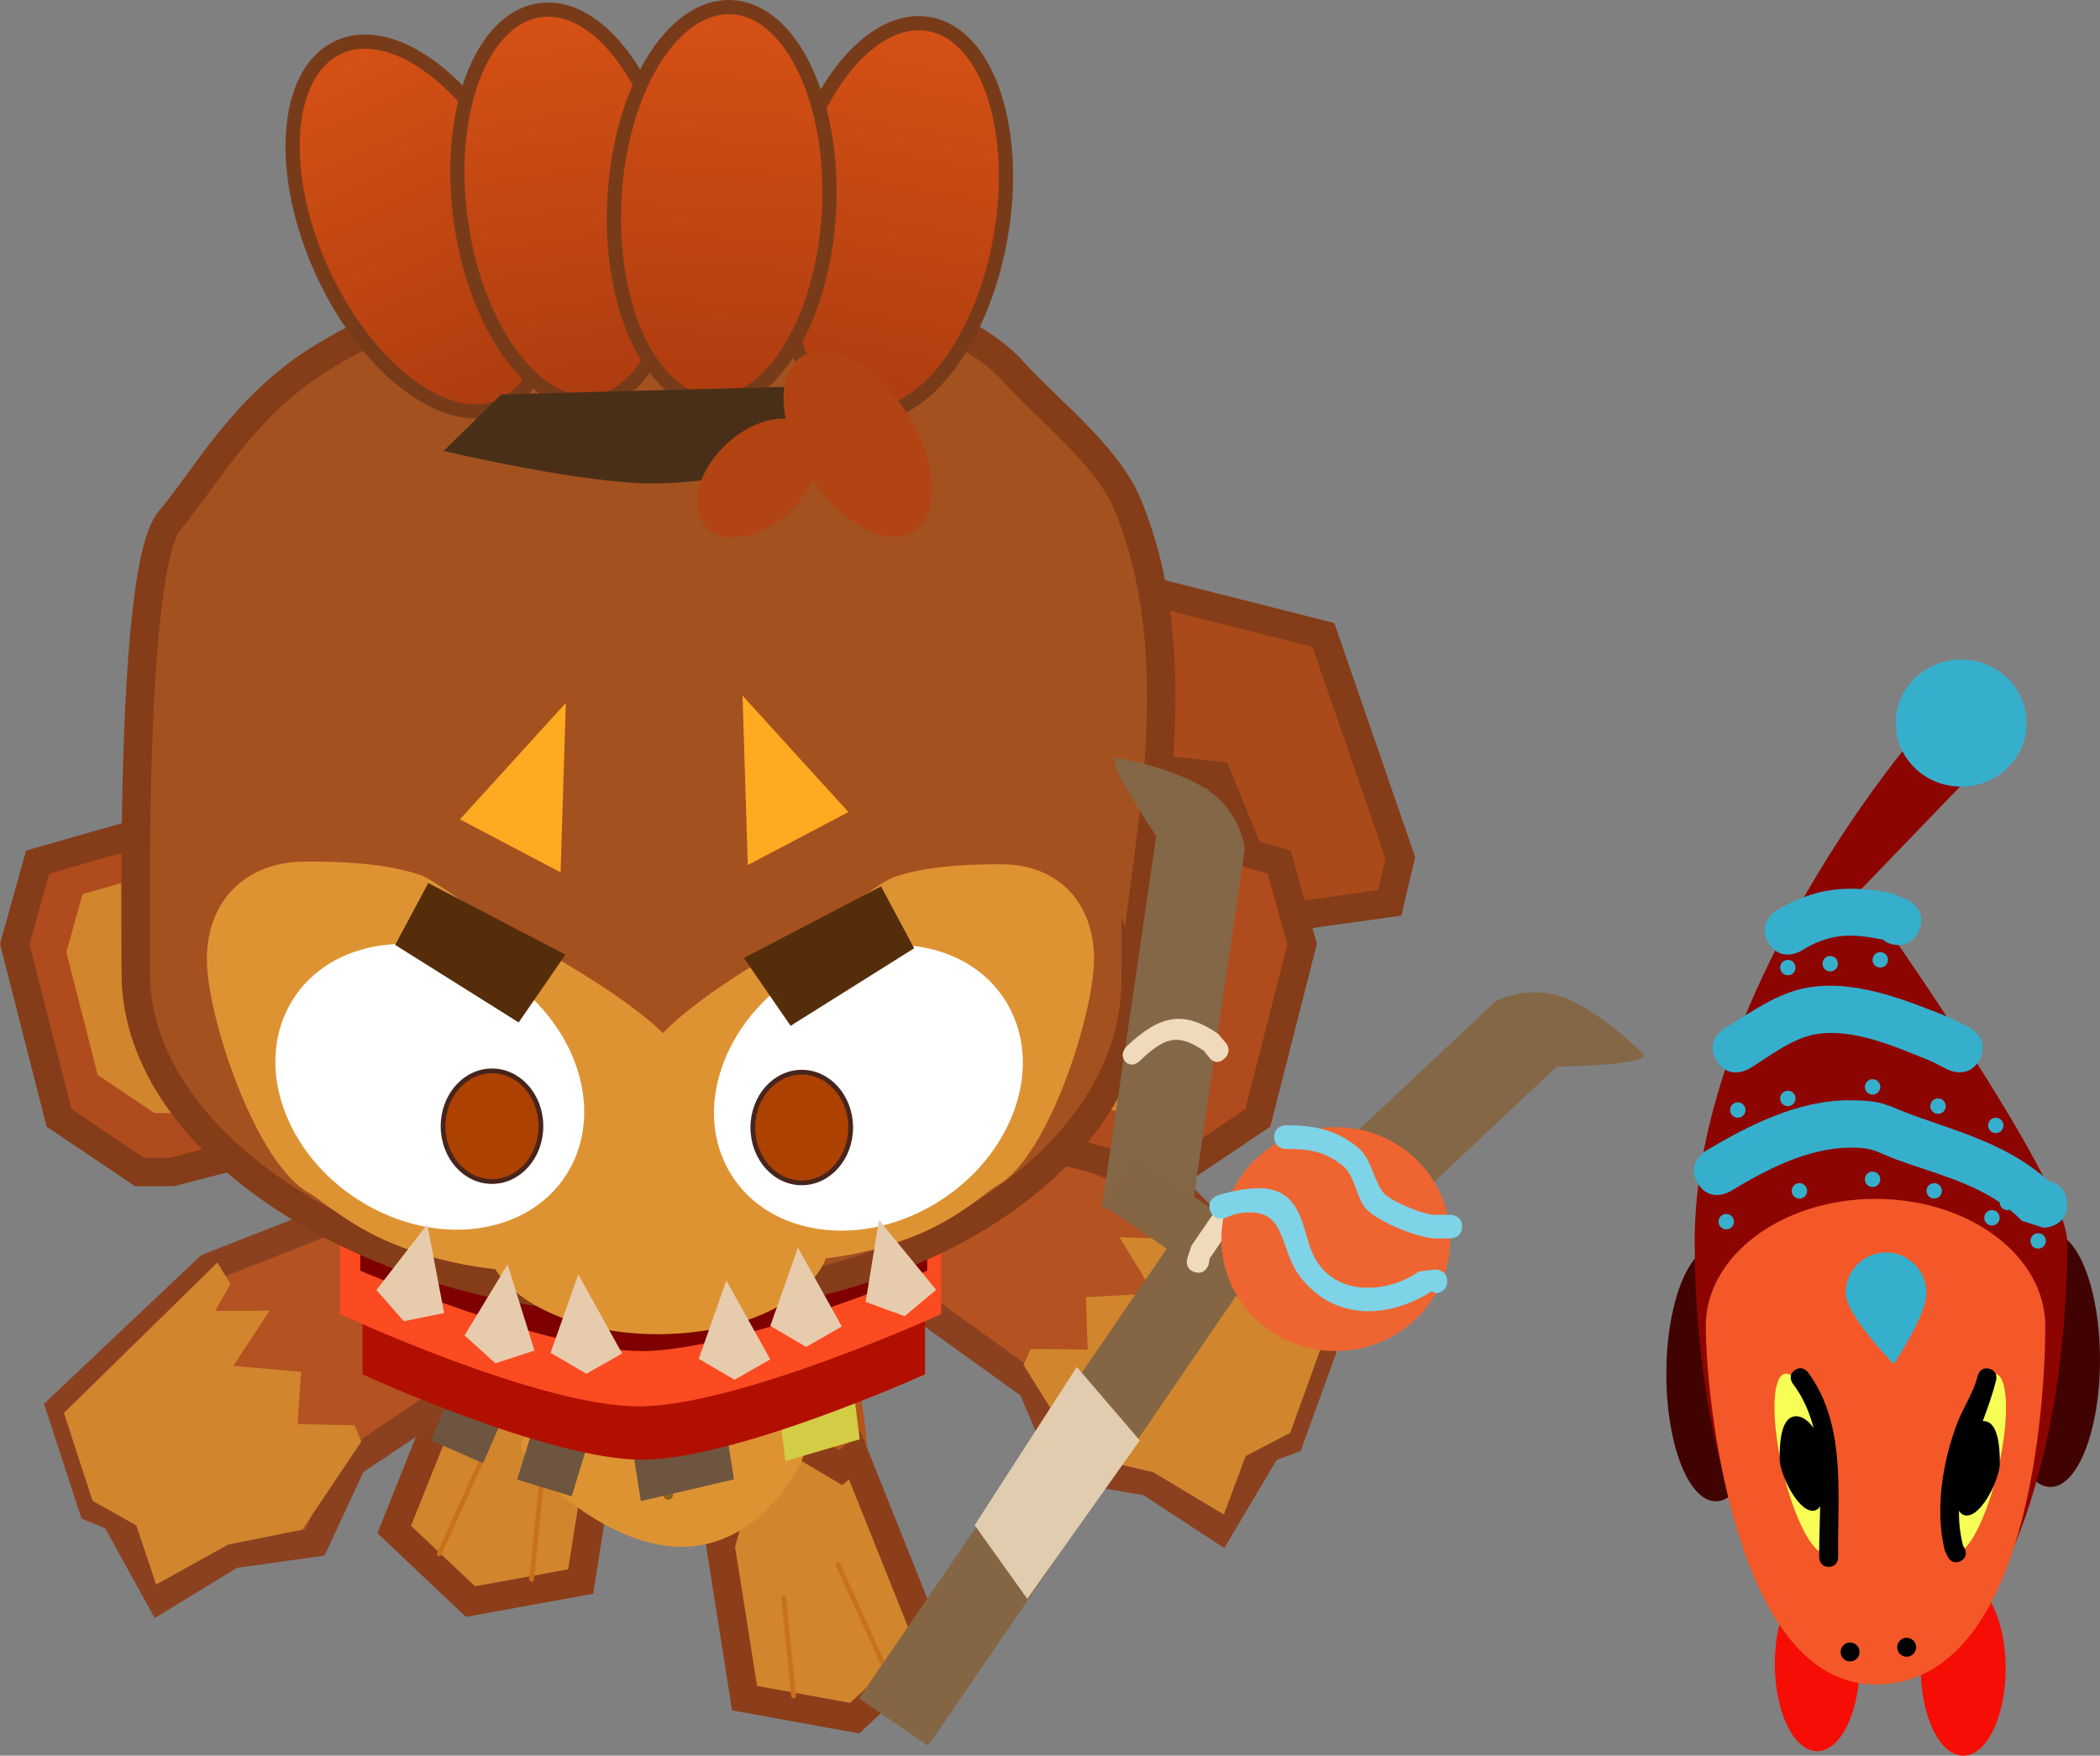 <svg viewBox="0,0,221.295,185.057" height="185.057" width="221.295" xmlns:xlink="http://www.w3.org/1999/xlink" xmlns="http://www.w3.org/2000/svg" version="1.1"><rect x="0" y="0" width="221.295" height="185.057" fill="#808080" stroke="none"/><defs><linearGradient id="color-1" gradientUnits="userSpaceOnUse" y2="130.691" x2="206.456" y1="93.045" x1="188.918"><stop stop-color="#d65115" offset="0"></stop><stop stop-color="#ad3c10" offset="1"></stop></linearGradient><linearGradient id="color-2" gradientUnits="userSpaceOnUse" y2="131.581" x2="243.943" y1="90.549" x1="251.386"><stop stop-color="#d65115" offset="0"></stop><stop stop-color="#ad3c10" offset="1"></stop></linearGradient><linearGradient id="color-3" gradientUnits="userSpaceOnUse" y2="130.375" x2="216.128" y1="89.08" x1="210.222"><stop stop-color="#d65115" offset="0"></stop><stop stop-color="#ad3c10" offset="1"></stop></linearGradient><linearGradient id="color-4" gradientUnits="userSpaceOnUse" y2="130.433" x2="228.348" y1="88.754" x1="230.539"><stop stop-color="#d65115" offset="0"></stop><stop stop-color="#ad3c10" offset="1"></stop></linearGradient></defs><g transform="translate(-153.393,-87.995)"><g style="mix-blend-mode: normal" stroke-dashoffset="0" stroke-dasharray="" stroke-miterlimit="10" stroke-linejoin="miter" fill-rule="nonzero" data-paper-data="{&quot;isPaintingLayer&quot;:true}"><path stroke-linecap="butt" stroke-width="0" stroke="none" fill="#b4531b" d="M203.572,237.844l2.546,-10.401h36.758c0,0 1.867,10.932 1.867,12.908c0,0.398 -6.281,7.338 -6.281,7.338c0,0 -20.887,0.904 -27.543,-0.447c-2.869,-0.582 -7.348,-9.398 -7.348,-9.398z"></path><path stroke-linecap="round" stroke-width="3" stroke="#8b3e19" fill="#d1852d" data-paper-data="{&quot;index&quot;:null}" d="M217.117,238.643l-2.535,16.055l-11.619,2.113l-8.028,-7.605l8.028,-20.069l1.479,1.268l10.864,-0.336z"></path><path stroke-linecap="round" stroke-width="0.5" stroke="#c8711b" fill="none" data-paper-data="{&quot;index&quot;:null}" d="M209.412,254.463l1.056,-10.351"></path><path stroke-linecap="round" stroke-width="0.5" stroke="#c8711b" fill="none" data-paper-data="{&quot;index&quot;:null}" d="M204.743,240.598l-5.07,11.196"></path><path stroke-linecap="round" stroke-width="3" stroke="#8b3e19" fill="#d1852d" d="M233.167,237.438l8.827,5.258l1.479,-1.268l8.028,20.069l-8.028,7.605l-11.619,-2.113l-2.535,-16.055z"></path><path stroke-linecap="butt" stroke-width="0" stroke="none" fill="#de9333" d="M238.325,240.267c0,2.1 -4.814,10.774 -13.098,10.774c-8.284,0 -16.9,-8.674 -16.9,-10.774c0,-2.1 6.715,-3.803 14.999,-3.803c8.284,0 14.999,1.702 14.999,3.803z"></path><path stroke-linecap="round" stroke-width="0.5" stroke="#c8711b" fill="none" d="M235.968,256.404l1.056,10.351"></path><path stroke-linecap="round" stroke-width="0.5" stroke="#c8711b" fill="none" d="M241.693,252.891l5.07,11.196"></path><path stroke-linecap="butt" stroke-width="0.5" stroke="none" fill="#8b631d" d="M223.315,245.576c0,-0.276 0.224,-0.5 0.5,-0.5c0.276,0 0.5,0.224 0.5,0.5c0,0.276 -0.224,0.5 -0.5,0.5c-0.276,0 -0.5,-0.224 -0.5,-0.5z"></path><path stroke-linecap="round" stroke-width="3" stroke="#8b4120" fill="#b45222" d="M247.851,211.478l11.781,-5.291l18.255,7.852l15.174,15.313l-3.78,10.426l-2.376,0.885l-4.988,8.396l-7.457,-4.887l-8.675,-1.502l-3.641,-8.563l-16.319,-11.73z"></path><path stroke-linecap="round" stroke-width="0.5" stroke="#d1852d" fill="#d1852d" d="M261.525,231.841l0.644,-1.409l6.102,0.064l-0.193,-5.539l7.334,-0.395l-3.603,-5.905l5.692,0.217l-1.634,-3.132l1.183,-1.844l15.325,16.033l-3.224,8.916l-4.698,2.452l-2.218,5.97l-7.222,-4.323l-7.688,-1.811z"></path><path stroke-linecap="round" stroke-width="3" stroke="#8b4120" fill="#b45222" data-paper-data="{&quot;index&quot;:null}" d="M207.187,230.958l-16.691,11.193l-3.917,8.44l-8.72,1.219l-7.612,4.642l-4.712,-8.554l-2.345,-0.962l-3.44,-10.543l15.663,-14.811l18.501,-7.255l11.602,5.671z"></path><path stroke-linecap="round" stroke-width="0.5" stroke="#d1852d" fill="#d1852d" data-paper-data="{&quot;index&quot;:null}" d="M185.088,249.007l-7.743,1.56l-7.358,4.086l-2.023,-6.039l-4.615,-2.603l-2.933,-9.016l15.838,-15.526l1.123,1.881l-1.735,3.077l5.696,-0.032l-3.793,5.785l7.318,0.633l-0.373,5.53l6.101,0.134l0.598,1.429z"></path><g stroke-linecap="butt" stroke-width="0" stroke="none"><path fill="#d3cc45" d="M236.161,241.997l-0.787,-6.189l7.83,-2.292l0.787,6.189z"></path><path fill="#6e553f" d="M207.893,243.952l1.841,-6.002l5.741,1.761l-1.841,6.002z"></path><path fill="#6e553f" d="M220.928,246.218l-0.986,-6.189l9.814,-2.292l0.986,6.189z"></path><path fill="#6e553f" d="M198.796,239.812l2.511,-5.754l5.504,2.402l-2.511,5.754z"></path><path fill="#b11000" d="M191.584,232.857v-12.35h59.29v12.35c0,0 -19.94,9.001 -29.857,9.001c-9.846,0 -29.433,-9.001 -29.433,-9.001z"></path><path fill="#fc4a21" d="M189.208,226.503v-13.352h63.364v13.352c0,0 -21.31,9.731 -31.908,9.731c-10.523,0 -31.456,-9.731 -31.456,-9.731z"></path><path fill="#7e0100" d="M191.358,221.938v-11.615h59.743v11.615c0,0 -20.092,8.465 -30.085,8.465c-9.921,0 -29.658,-8.465 -29.658,-8.465z"></path></g><path stroke-linecap="round" stroke-width="3" stroke="#853c18" fill="#aa4a1a" d="M268.804,169.182l0.839,-20.132l23.208,5.872l8.109,23.487l-1.118,4.753l-12.023,1.678l-6.151,-15.099l-5.592,-0.559z"></path><path stroke-linecap="round" stroke-width="3" stroke="#853c18" fill="#b04b1d" d="M171.191,174.711l9.678,34.392l-9.332,2.42h-3.456l-8.468,-5.703l-4.666,-18.319l2.42,-8.641l9.678,-2.765z"></path><path stroke-linecap="round" stroke-width="3" stroke="#853c18" fill="#b04b1d" data-paper-data="{&quot;index&quot;:null}" d="M278.513,176.094l9.678,2.765l2.42,8.641l-4.666,18.319l-8.468,5.703h-3.456l-9.332,-2.42l9.678,-34.392z"></path><path stroke-linecap="round" stroke-width="0" stroke="none" fill="#d1852d" data-paper-data="{&quot;index&quot;:null}" d="M273.88,180.009l6.838,1.954l1.71,6.106l-3.297,12.944l-5.983,4.03h-2.442l-6.594,-1.71l6.838,-24.3z"></path><path stroke-linecap="round" stroke-width="0" stroke="none" fill="#d1852d" d="M171.863,179.311l6.838,24.3l-6.594,1.71h-2.442l-5.983,-4.03l-3.297,-12.944l1.71,-6.106l6.838,-1.954z"></path><path stroke-linecap="butt" stroke-width="3" stroke="#853c18" fill="#a45120" d="M273.081,191.159c0,18.771 -22.803,33.988 -50.933,33.988c-28.129,0 -54.445,-15.793 -54.445,-34.564c0,-6.035 -0.57,-42.811 3.563,-47.723c3.84,-4.564 7.646,-11.813 15.61,-16.888c10.128,-6.454 25.173,-10.278 35.858,-10.278c8.573,0 30.354,3.537 37.367,11.39c3.585,4.014 9.889,8.806 12.064,13.973c7.528,17.889 0.917,39.976 0.917,50.103z"></path><path stroke-linecap="butt" stroke-width="0.5" stroke="none" fill="#a45120" d="M241.35,120.892c0.071,0.212 0.001,0.681 -0.171,1.241c0.296,1.484 -0.39,3.467 -1.284,4.742c-0.16,0.339 -0.406,0.629 -0.71,0.843c-0.365,0.335 -0.808,0.579 -1.243,0.393c-0.775,0 -1.455,-0.408 -1.836,-1.022l-1.36,1.632l-0.052,-0.044l-0.08,0.188c-6.712,5.419 -15.732,1.608 -21.834,-2.968c0,0 -1.328,-0.996 -0.783,-2.406l-1.585,-0.903c0,0 -1.876,-1.072 -0.804,-2.947c0.254,-0.444 0.552,-0.723 0.861,-0.89c0.104,-0.119 0.219,-0.242 0.346,-0.369c1.701,-1.701 5.561,1.735 7.061,2.415c5.74,2.604 11.86,2.571 17.945,1.05l0.059,-0.039c0.281,-0.1 0.635,-0.378 1.003,-0.678c1.175,-2.168 3.185,-4.085 4.467,-0.238z"></path><path stroke-linecap="butt" stroke-width="0" stroke="none" fill="#de9333" d="M225.505,200.477c0,3.121 -1.4,18.376 -11.064,20.872c-5.297,1.368 -13.392,0.352 -19.827,-2.342c-2.093,-0.876 -3.843,-1.925 -5.231,-2.862c-1.647,-1.111 -2.786,-2.066 -3.39,-2.39c-5.629,-3.019 -10.801,-18.597 -10.801,-24.645c0,-6.048 3.954,-10.298 10.392,-10.298c1.641,0 7.804,-0.086 12.151,1.427c1.365,0.475 5.874,3.952 7.341,4.541c3.219,1.291 0.982,0.874 4.081,2.58c8.633,4.751 16.348,10.158 16.348,13.118z"></path><path stroke-linecap="butt" stroke-width="0" stroke="none" fill="#de9333" d="M240.863,218.4c0,5.647 -8.124,10.225 -18.146,10.225c-10.022,0 -18.146,-4.578 -18.146,-10.225c0,-5.647 7.836,-18.722 17.858,-18.722c10.022,0 18.434,13.075 18.434,18.722z"></path><path stroke-linecap="butt" stroke-width="0" stroke="none" fill="#de9333" data-paper-data="{&quot;index&quot;:null}" d="M236.789,187.368c2.91,-1.65 0.81,-1.247 3.832,-2.496c1.377,-0.569 5.611,-3.934 6.892,-4.394c4.081,-1.464 9.867,-1.38 11.408,-1.38c6.045,0 9.757,4.112 9.757,9.964c0,5.852 -4.856,20.925 -10.141,23.847c-0.567,0.314 -1.637,1.237 -3.183,2.312c-1.304,0.907 -2.946,1.922 -4.912,2.769c-6.042,2.606 -13.642,3.589 -18.615,2.266c-9.073,-2.414 -10.387,-17.175 -10.387,-20.195c0,-2.864 7.243,-8.096 15.348,-12.693z"></path><path stroke-linecap="butt" stroke-width="0" stroke="#954116" fill="#ffffff" d="M213.85,210.391c-3.255,7.101 -12.683,9.348 -21.058,5.019c-8.376,-4.329 -12.527,-13.595 -9.273,-20.696c3.255,-7.101 12.683,-9.348 21.058,-5.019c8.376,4.329 12.527,13.595 9.273,20.696z"></path><path stroke-linecap="butt" stroke-width="0.5" stroke="#46251d" fill="#ad4100" d="M210.395,206.703c0,3.221 -2.309,5.832 -5.156,5.832c-2.848,0 -5.156,-2.611 -5.156,-5.832c0,-3.221 2.309,-5.832 5.156,-5.832c2.848,0 5.156,2.611 5.156,5.832z"></path><path stroke-linecap="round" stroke-width="0.5" stroke="#562d0a" fill="#562d0a" d="M198.627,181.404l13.984,7.304l-4.629,6.72l-12.618,-7.922z"></path><path stroke-linecap="butt" stroke-width="0" stroke="#954116" fill="#ffffff" data-paper-data="{&quot;index&quot;:null}" d="M239.012,189.795c8.376,-4.329 17.804,-2.082 21.058,5.019c3.255,7.101 -0.897,16.366 -9.273,20.696c-8.376,4.329 -17.804,2.082 -21.058,-5.019c-3.255,-7.101 0.897,-16.366 9.273,-20.696z"></path><path stroke-linecap="round" stroke-width="0.5" stroke="#562d0a" fill="#562d0a" data-paper-data="{&quot;index&quot;:null}" d="M249.393,187.861l-12.618,7.922l-4.629,-6.72l13.984,-7.304z"></path><path stroke-linecap="butt" stroke-width="1.5" stroke="#783b1a" fill="url(#color-1)" d="M207.9,106.841c4.843,10.395 4.197,21.073 -1.443,23.85c-5.64,2.776 -14.138,-3.4 -18.981,-13.796c-4.843,-10.395 -4.197,-21.073 1.443,-23.85c5.64,-2.776 14.138,3.4 18.981,13.796z"></path><path stroke-linecap="butt" stroke-width="1.5" stroke="#783b1a" fill="url(#color-2)" d="M258.795,113.199c-2.055,11.331 -8.705,19.561 -14.853,18.383c-6.148,-1.178 -9.465,-11.319 -7.41,-22.649c2.055,-11.331 8.705,-19.561 14.853,-18.383c6.148,1.178 9.465,11.319 7.41,22.649z"></path><path stroke-linecap="butt" stroke-width="1.5" stroke="#783b1a" fill="url(#color-3)" d="M224.377,108.035c1.631,11.403 -2.063,21.406 -8.25,22.34c-6.187,0.935 -12.525,-7.552 -14.155,-18.955c-1.631,-11.403 2.063,-21.406 8.25,-22.34c6.187,-0.935 12.525,7.552 14.155,18.955z"></path><path stroke-linecap="butt" stroke-width="1.5" stroke="#783b1a" fill="url(#color-4)" d="M240.75,110.222c-0.605,11.509 -6.157,20.558 -12.402,20.211c-6.244,-0.347 -10.816,-9.958 -10.211,-21.467c0.605,-11.509 6.157,-20.558 12.402,-20.211c6.244,0.347 10.816,9.958 10.211,21.467z"></path><path stroke-linecap="butt" stroke-width="0" stroke="none" fill="#4a2f18" d="M200.141,135.526l6.086,-5.963l32.81,-0.869l7.39,6.833c0,0 -16.393,3.429 -24.289,3.429c-7.514,0 -21.997,-3.429 -21.997,-3.429z"></path><path stroke-linecap="butt" stroke-width="0" stroke="#783b1a" fill="#b14412" d="M238.665,138.066c-3.266,-5.069 -3.622,-10.655 -0.795,-12.476c2.827,-1.821 7.766,0.811 11.032,5.88c3.266,5.069 3.622,10.655 0.795,12.476c-2.827,1.821 -7.766,-0.811 -11.032,-5.88z"></path><path stroke-linecap="butt" stroke-width="0" stroke="#783b1a" fill="#b14412" d="M228.155,136.929c2.159,-3.361 6.19,-5.435 9.003,-4.633c2.813,0.802 3.343,4.177 1.184,7.538c-2.159,3.361 -6.19,5.435 -9.003,4.633c-2.813,-0.802 -3.343,-4.177 -1.184,-7.538z"></path><g stroke-linecap="butt" stroke="none"><path stroke-width="NaN" fill="#846644" d="M243.907,267.014l35.393,-51.722l7.294,4.991l-35.393,51.722z"></path><path stroke-width="0" fill="#846746" d="M269.503,215.318c0,0 4.356,-29.803 5.197,-35.553c0.269,-1.842 0.533,-3.648 0.533,-3.648c0,0 -5.744,-8.471 -4.08,-8.228c0.702,0.103 6.709,1.262 9.891,3.638c3.173,2.369 3.522,5.955 3.522,5.955l-5.73,39.201z"></path><path stroke-width="0" fill="#846746" data-paper-data="{&quot;index&quot;:null}" d="M282.11,220.691l28.863,-27.137c0,0 3.14,-1.766 6.899,-0.52c3.769,1.249 8.158,5.511 8.645,6.028c1.152,1.225 -9.082,1.365 -9.082,1.365c0,0 -1.33,1.25 -2.686,2.525c-4.234,3.981 -26.177,24.612 -26.177,24.612z"></path><path stroke-width="0" fill="#846644" d="M269.597,214.993l3.454,-5.048l18.028,12.336l-3.454,5.048z"></path><path stroke-width="0.5" fill="#efdbbb" d="M300.751,216.189c-1.165,0.129 -1.293,-1.036 -1.293,-1.036l-0.081,-0.991c0.096,-0.88 0.427,-1.734 0.436,-2.62c0.005,-0.512 -3.668,-1.505 -4.001,-1.629c0,0 -1.099,-0.406 -0.693,-1.505c0.406,-1.099 1.505,-0.693 1.505,-0.693c1.746,0.645 4.946,1.105 5.468,3.278c0.268,1.116 -0.261,2.281 -0.385,3.423l0.081,0.479c0,0 0.129,1.165 -1.036,1.293z"></path><path stroke-width="0.5" fill="#efdbbb" d="M282.423,199.575c-0.847,0.798 -1.508,0.001 -1.508,0.001l-0.682,-0.836c-2.834,-1.918 -4.157,-1.348 -6.771,1.114c0,0 -0.847,0.798 -1.508,0.001c-0.661,-0.797 0.187,-1.594 0.187,-1.594c3.478,-3.275 5.961,-3.817 9.614,-1.299l0.856,1.018c0,0 0.661,0.797 -0.187,1.594z"></path><path stroke-width="0.5" fill="#efdbbb" d="M279.306,222.088c-1.127,-0.322 -0.805,-1.449 -0.805,-1.449l0.447,-1.345c0.747,-1.092 1.494,-2.183 2.241,-3.275c0,0 0.662,-0.967 1.629,-0.305c0.967,0.662 0.305,1.629 0.305,1.629c-0.747,1.092 -1.494,2.183 -2.241,3.275l-0.128,0.666c0,0 -0.322,1.127 -1.449,0.805z"></path></g><path stroke-linecap="butt" stroke-width="0.5" stroke="#46251d" fill="#ad4100" d="M243.037,206.841c0,3.221 -2.309,5.832 -5.156,5.832c-2.848,0 -5.156,-2.611 -5.156,-5.832c0,-3.221 2.309,-5.832 5.156,-5.832c2.848,0 5.156,2.611 5.156,5.832z"></path><path stroke-linecap="butt" stroke-width="0" stroke="none" fill="#ef6531" d="M306.219,218.599c0,6.516 -5.4,11.798 -12.06,11.798c-6.661,0 -12.06,-5.282 -12.06,-11.798c0,-6.516 5.4,-11.798 12.06,-11.798c6.661,0 12.06,5.282 12.06,11.798z"></path><path stroke-linecap="butt" stroke-width="0.5" stroke="none" fill="#7ed3e7" d="M305.896,223.056c0,1.25 -1.25,1.25 -1.25,1.25l-0.355,-0.21c-4.358,2.758 -9.954,3.275 -13.72,-1.296c-2.604,-3.16 -1.32,-7.8 -6.699,-6.9c-0.479,0.08 -0.919,0.318 -1.378,0.476c0,0 -1.186,0.395 -1.581,-0.791c-0.395,-1.186 0.791,-1.581 0.791,-1.581c1.702,-0.551 4.353,-1.113 6.117,-0.493c2.766,0.971 2.912,4.252 3.811,6.417c2.021,4.869 7.947,4.477 11.273,2.087l1.742,-0.21c0,0 1.25,0 1.25,1.25z"></path><path stroke-linecap="butt" stroke-width="0.5" stroke="none" fill="#7ed3e7" d="M307.469,217.288c0,1.25 -1.25,1.25 -1.25,1.25h-1.573c-1.857,-0.086 -5.821,-1.654 -7.237,-3.053c-1.073,-1.061 -1.183,-3.521 -2.505,-4.601c-1.928,-1.576 -3.662,-1.785 -5.989,-1.785c0,0 -1.25,0 -1.25,-1.25c0,-1.25 1.25,-1.25 1.25,-1.25c2.885,0 5.314,0.44 7.644,2.41c1.409,1.192 1.648,3.725 2.739,4.837c0.815,0.831 4.328,2.28 5.348,2.191h1.573c0,0 1.25,0 1.25,1.25z"></path><path stroke-linecap="round" stroke-width="0.5" stroke="#e1ccb0" fill="#e1ccb0" d="M266.892,232.495l6.292,7.341l-11.536,16.255l-5.244,-7.341z"></path><path stroke-linecap="round" stroke-width="0.5" stroke="#ffaa21" fill="#ffaa21" d="M212.751,162.754l-0.524,16.78l-9.963,-5.244z"></path><path stroke-linecap="round" stroke-width="0.5" stroke="#ffaa21" fill="#ffaa21" data-paper-data="{&quot;index&quot;:null}" d="M242.396,173.522l-9.963,5.244l-0.524,-16.78z"></path><path stroke-linecap="round" stroke-width="0.5" stroke="#e7cbad" fill="#e7cbad" d="M198.274,217.642l1.63,8.559l-3.86,0.781l-2.661,-3.023z"></path><path stroke-linecap="round" stroke-width="0.5" stroke="#e7cbad" fill="#e7cbad" d="M206.806,221.875l2.597,8.317l-3.746,1.217l-2.989,-2.699z"></path><path stroke-linecap="round" stroke-width="0.5" stroke="#e7cbad" fill="#e7cbad" d="M214.383,222.941l4.229,7.618l-3.421,1.951l-3.474,-2.037z"></path><path stroke-linecap="round" stroke-width="0.5" stroke="#e7cbad" fill="#e7cbad" d="M237.529,220.108l4.238,7.613l-3.419,1.955l-3.476,-2.033z"></path><path stroke-linecap="round" stroke-width="0.5" stroke="#e7cbad" fill="#e7cbad" d="M246.181,217.171l5.513,6.747l-3.021,2.527l-3.78,-1.389z"></path><path stroke-linecap="round" stroke-width="0.5" stroke="#e7cbad" fill="#e7cbad" d="M229.987,223.573l4.238,7.613l-3.419,1.955l-3.476,-2.033z"></path><path stroke-linecap="butt" stroke-width="0" stroke="none" fill="#410301" d="M339.425,232.821c0,7.41 -2.336,13.417 -5.218,13.417c-2.882,0 -5.218,-6.007 -5.218,-13.417c0,-7.41 2.336,-13.417 5.218,-13.417c2.882,0 5.218,6.007 5.218,13.417z"></path><path stroke-linecap="butt" stroke-width="0" stroke="none" fill="#410301" d="M374.687,231.311c0,7.41 -2.336,13.417 -5.218,13.417c-2.882,0 -5.218,-6.007 -5.218,-13.417c0,-7.41 2.336,-13.417 5.218,-13.417c2.882,0 5.218,6.007 5.218,13.417z"></path><path stroke-linecap="butt" stroke-width="0" stroke="none" fill="#f60d05" d="M349.363,263.381c0,5.077 -2.002,9.193 -4.472,9.193c-2.47,0 -4.472,-4.116 -4.472,-9.193c0,-5.077 2.002,-9.193 4.472,-9.193c2.47,0 4.472,4.116 4.472,9.193z"></path><path stroke-linecap="butt" stroke-width="0" stroke="none" fill="#f60d05" d="M364.749,263.859c0,5.077 -2.002,9.193 -4.472,9.193c-2.47,0 -4.472,-4.116 -4.472,-9.193c0,-5.077 2.002,-9.193 4.472,-9.193c2.47,0 4.472,4.116 4.472,9.193z"></path><path stroke-linecap="butt" stroke-width="0" stroke="none" fill="#8d0501" d="M331.974,218.852c0,-25.386 22.113,-51.928 22.113,-51.928l11.664,-2.047l-16.325,16.941c0,0 21.805,30.511 21.805,37.034c0,25.386 -8.788,45.965 -19.628,45.965c-10.84,0 -19.628,-20.579 -19.628,-45.965z"></path><path stroke-linecap="butt" stroke-width="0" stroke="none" fill="#f45828" d="M368.923,227.78c0,7.41 -1.508,37.766 -17.889,37.766c-14.89,0 -17.889,-30.356 -17.889,-37.766c0,-7.41 8.009,-13.417 17.889,-13.417c9.88,0 17.889,6.007 17.889,13.417z"></path><path stroke-linecap="butt" stroke-width="0.5" stroke="none" fill="#36afcd" d="M364.113,214.735c0,-0.004 0,-0.007 0,-0.011c-3.177,-2.155 -6.895,-3.078 -10.657,-4.427c-2.272,-0.815 -2.492,-1.36 -5.105,-1.339c-4.507,0.037 -8.882,2.35 -12.631,4.614c0,0 -2.139,1.283 -3.422,-0.856c-1.283,-2.139 0.856,-3.422 0.856,-3.422c4.534,-2.705 9.762,-5.358 15.197,-5.325c3.733,0.023 3.769,0.557 6.821,1.643c5.232,1.862 10.014,3.176 14.125,6.879v0c0.736,0.166 1.923,0.7 1.923,2.42c0,2.494 -2.494,2.494 -2.494,2.494l-2.261,-0.731c-0.417,-0.423 -0.847,-0.811 -1.291,-1.168c-0.078,0.025 -0.162,0.039 -0.248,0.039c-0.448,0 -0.812,-0.363 -0.812,-0.812z"></path><path stroke-linecap="butt" stroke-width="0.5" stroke="none" fill="#36afcd" d="M362.011,199.629c-1.115,2.231 -3.346,1.115 -3.346,1.115l-1.799,-0.909c-3.591,-1.436 -8.092,-3.501 -12.091,-2.835c-2.571,0.428 -4.899,2.351 -7.067,3.652c0,0 -2.139,1.283 -3.422,-0.856c-1.283,-2.139 0.856,-3.422 0.856,-3.422c2.807,-1.684 5.509,-3.744 8.834,-4.299c4.957,-0.827 10.266,1.337 14.743,3.128l2.177,1.079c0,0 2.231,1.115 1.115,3.346z"></path><path stroke-linecap="butt" stroke-width="0.5" stroke="none" fill="#36afcd" d="M355.551,186.212c-1.115,2.231 -3.346,1.115 -3.346,1.115l-0.368,-0.282c-3.453,-0.71 -5.661,-0.678 -8.663,1.184c0,0 -2.139,1.283 -3.422,-0.856c-1.283,-2.139 0.856,-3.422 0.856,-3.422c4.156,-2.431 7.497,-2.719 12.208,-1.798l1.62,0.712c0,0 2.231,1.115 1.115,3.346z"></path><path stroke-linecap="butt" stroke-width="0" stroke="none" fill="#f7ff57" d="M346.058,241.685c1.199,5.216 1.087,9.693 -0.251,10c-1.337,0.307 -3.393,-3.671 -4.592,-8.887c-1.199,-5.216 -1.087,-9.693 0.251,-10c1.337,-0.307 3.393,3.671 4.592,8.887z"></path><path stroke-linecap="butt" stroke-width="0" stroke="none" fill="#f7ff57" data-paper-data="{&quot;index&quot;:null}" d="M363.704,232.816c1.337,0.307 1.449,4.785 0.25,10c-1.199,5.216 -3.255,9.194 -4.592,8.887c-1.337,-0.307 -1.449,-4.785 -0.251,-10c1.199,-5.216 3.255,-9.194 4.592,-8.887z"></path><path stroke-linecap="butt" stroke-width="0.5" stroke="none" fill="#000000" d="M347.353,262.12c0,-0.551 0.447,-0.998 0.998,-0.998c0.551,0 0.998,0.447 0.998,0.998c0,0.551 -0.447,0.998 -0.998,0.998c-0.551,0 -0.998,-0.447 -0.998,-0.998z"></path><path stroke-linecap="butt" stroke-width="0.5" stroke="none" fill="#000000" d="M353.316,261.623c0,-0.551 0.447,-0.998 0.998,-0.998c0.551,0 0.998,0.447 0.998,0.998c0,0.551 -0.447,0.998 -0.998,0.998c-0.551,0 -0.998,-0.447 -0.998,-0.998z"></path><path stroke-linecap="butt" stroke-width="0" stroke="none" fill="#000000" d="M345.656,241.756c0,1.512 0.405,5.477 -1.245,5.477c-1.65,0 -3.485,-3.964 -3.485,-5.477c0,-1.512 0.093,-4.481 1.743,-4.481c1.65,0 2.987,2.969 2.987,4.481z"></path><path stroke-linecap="butt" stroke-width="0" stroke="none" fill="#000000" data-paper-data="{&quot;index&quot;:null}" d="M362.389,237.782c1.65,0 1.743,2.969 1.743,4.481c0,1.512 -1.835,5.477 -3.485,5.477c-1.65,0 -1.245,-3.964 -1.245,-5.477c0,-1.512 1.337,-4.481 2.987,-4.481z"></path><path stroke-linecap="butt" stroke-width="0.5" stroke="none" fill="#000000" d="M359.985,252.545c-0.892,0.446 -1.339,-0.446 -1.339,-0.446l-0.324,-0.702c-1.025,-4.216 -0.252,-9.201 1.277,-13.284c0.664,-1.773 1.746,-3.256 2.208,-5.124c0,0 0.242,-0.968 1.21,-0.726c0.968,0.242 0.726,1.21 0.726,1.21c-1.498,5.938 -5.161,10.964 -3.485,17.44l0.173,0.294c0,0 0.446,0.892 -0.446,1.339z"></path><path stroke-linecap="butt" stroke-width="0.5" stroke="none" fill="#000000" d="M346.096,253.148c-0.998,0 -0.998,-0.998 -0.998,-0.998v-0.747c0.031,-5.665 0.916,-12.715 -2.788,-17.574c0,0 -0.599,-0.798 0.2,-1.397c0.798,-0.599 1.397,0.2 1.397,0.2c3.989,5.388 3.145,12.53 3.187,18.771v0.747c0,0 0,0.998 -0.998,0.998z"></path><path stroke-linecap="butt" stroke-width="0.5" stroke="none" fill="#36afcd" d="M340.982,189.98c0,-0.448 0.363,-0.812 0.812,-0.812c0.448,0 0.812,0.363 0.812,0.812c0,0.448 -0.363,0.812 -0.812,0.812c-0.448,0 -0.812,-0.363 -0.812,-0.812z"></path><path stroke-linecap="butt" stroke-width="0.5" stroke="none" fill="#36afcd" d="M345.446,189.574c0,-0.448 0.363,-0.812 0.812,-0.812c0.448,0 0.812,0.363 0.812,0.812c0,0.448 -0.363,0.812 -0.812,0.812c-0.448,0 -0.812,-0.363 -0.812,-0.812z"></path><path stroke-linecap="butt" stroke-width="0.5" stroke="none" fill="#36afcd" d="M350.721,189.169c0,-0.448 0.363,-0.812 0.812,-0.812c0.448,0 0.812,0.363 0.812,0.812c0,0.448 -0.363,0.812 -0.812,0.812c-0.448,0 -0.812,-0.363 -0.812,-0.812z"></path><path stroke-linecap="butt" stroke-width="0.5" stroke="none" fill="#36afcd" d="M335.706,204.995c0,-0.448 0.363,-0.812 0.812,-0.812c0.448,0 0.812,0.363 0.812,0.812c0,0.448 -0.363,0.812 -0.812,0.812c-0.448,0 -0.812,-0.363 -0.812,-0.812z"></path><path stroke-linecap="butt" stroke-width="0.5" stroke="none" fill="#36afcd" d="M340.982,203.778c0,-0.448 0.363,-0.812 0.812,-0.812c0.448,0 0.812,0.363 0.812,0.812c0,0.448 -0.363,0.812 -0.812,0.812c-0.448,0 -0.812,-0.363 -0.812,-0.812z"></path><path stroke-linecap="butt" stroke-width="0.5" stroke="none" fill="#36afcd" d="M349.91,202.56c0,-0.448 0.363,-0.812 0.812,-0.812c0.448,0 0.812,0.363 0.812,0.812c0,0.448 -0.363,0.812 -0.812,0.812c-0.448,0 -0.812,-0.363 -0.812,-0.812z"></path><path stroke-linecap="butt" stroke-width="0.5" stroke="none" fill="#36afcd" d="M356.808,204.589c0,-0.448 0.363,-0.812 0.812,-0.812c0.448,0 0.812,0.363 0.812,0.812c0,0.448 -0.363,0.812 -0.812,0.812c-0.448,0 -0.812,-0.363 -0.812,-0.812z"></path><path stroke-linecap="butt" stroke-width="0.5" stroke="none" fill="#36afcd" d="M362.896,206.618c0,-0.448 0.363,-0.812 0.812,-0.812c0.448,0 0.812,0.363 0.812,0.812c0,0.448 -0.363,0.812 -0.812,0.812c-0.448,0 -0.812,-0.363 -0.812,-0.812z"></path><path stroke-linecap="butt" stroke-width="0.5" stroke="none" fill="#36afcd" d="M334.489,216.764c0,-0.448 0.363,-0.812 0.812,-0.812c0.448,0 0.812,0.363 0.812,0.812c0,0.448 -0.363,0.812 -0.812,0.812c-0.448,0 -0.812,-0.363 -0.812,-0.812z"></path><path stroke-linecap="butt" stroke-width="0.5" stroke="none" fill="#36afcd" d="M342.199,213.517c0,-0.448 0.363,-0.812 0.812,-0.812c0.448,0 0.812,0.363 0.812,0.812c0,0.448 -0.363,0.812 -0.812,0.812c-0.448,0 -0.812,-0.363 -0.812,-0.812z"></path><path stroke-linecap="butt" stroke-width="0.5" stroke="none" fill="#36afcd" d="M349.91,212.3c0,-0.448 0.363,-0.812 0.812,-0.812c0.448,0 0.812,0.363 0.812,0.812c0,0.448 -0.363,0.812 -0.812,0.812c-0.448,0 -0.812,-0.363 -0.812,-0.812z"></path><path stroke-linecap="butt" stroke-width="0.5" stroke="none" fill="#36afcd" d="M356.403,213.517c0,-0.448 0.363,-0.812 0.812,-0.812c0.448,0 0.812,0.363 0.812,0.812c0,0.448 -0.363,0.812 -0.812,0.812c-0.448,0 -0.812,-0.363 -0.812,-0.812z"></path><path stroke-linecap="butt" stroke-width="0.5" stroke="none" fill="#36afcd" d="M362.49,216.358c0,-0.448 0.363,-0.812 0.812,-0.812c0.448,0 0.812,0.363 0.812,0.812c0,0.448 -0.363,0.812 -0.812,0.812c-0.448,0 -0.812,-0.363 -0.812,-0.812z"></path><path stroke-linecap="butt" stroke-width="0.5" stroke="none" fill="#36afcd" d="M367.36,218.793c0,-0.448 0.363,-0.812 0.812,-0.812c0.448,0 0.812,0.363 0.812,0.812c0,0.448 -0.363,0.812 -0.812,0.812c-0.448,0 -0.812,-0.363 -0.812,-0.812z"></path><path stroke-linecap="butt" stroke-width="0" stroke="none" fill="#36afcd" d="M356.403,224.271c0,2.353 -3.449,7.508 -3.449,7.508c0,0 -5.073,-5.154 -5.073,-7.508c0,-2.353 1.908,-4.261 4.261,-4.261c2.353,0 4.261,1.908 4.261,4.261z"></path><path stroke-linecap="butt" stroke-width="0" stroke="none" fill="#36afcd" d="M366.954,164.211c0,3.698 -3.089,6.696 -6.899,6.696c-3.81,0 -6.899,-2.998 -6.899,-6.696c0,-3.698 3.089,-6.696 6.899,-6.696c3.81,0 6.899,2.998 6.899,6.696z"></path></g></g></svg>